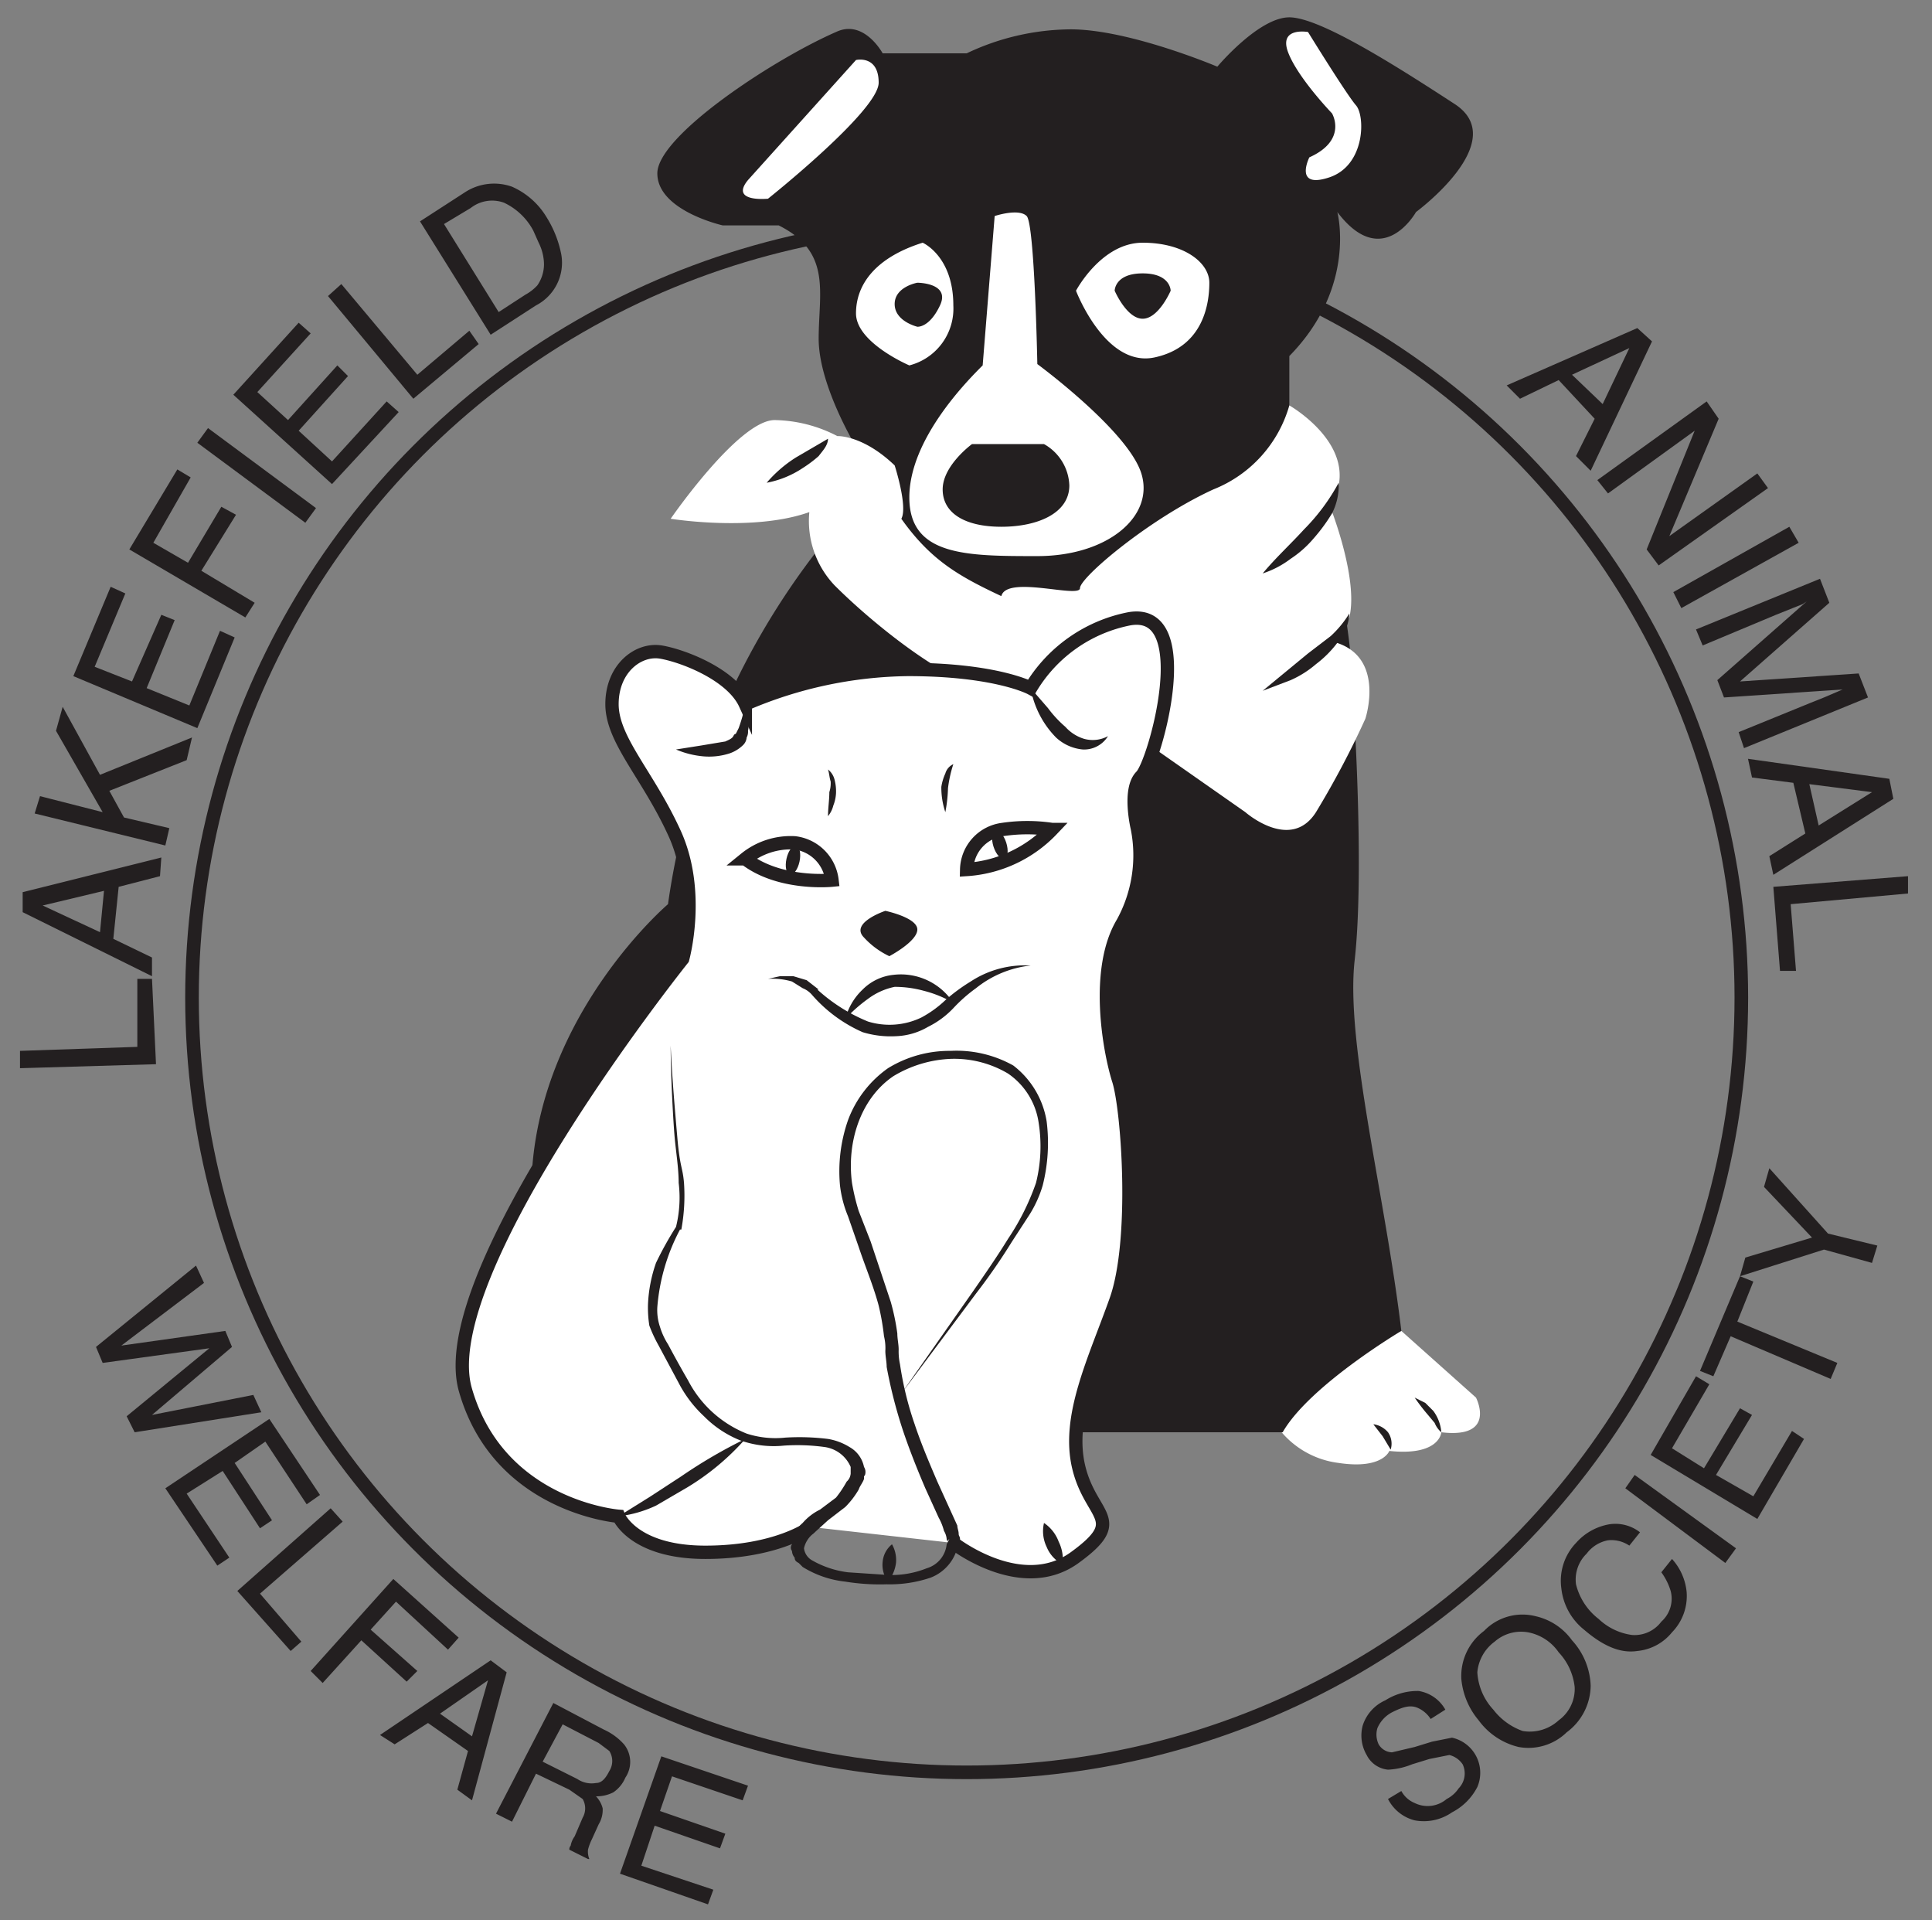 <svg xmlns="http://www.w3.org/2000/svg" width="144.9" height="144" viewBox="0 0 144.9 144"><rect x="0" y="0" width="144.9" height="144" fill="#808080" stroke="none"/><path fill="#231f20" d="M1.5 80.1v-1.3l8.8-.3v-5.1h1.1l.3 6.4zm.2-11.7v-1.5l10.4-2.6-.1 1.4-3.1.8-.4 3.9 2.9 1.4v1.4zm6.1-1.6l-4.6 1.1 4.3 2zM2.6 61l.4-1.3 4.7 1.2-3.5-6.1.5-1.8 2.8 5.1 6.9-2.8L14 57l-5.8 2.3 1.1 2 3.4.8-.3 1.3zm2.9-10.3L8.3 44l1.1.5L7.1 50l2.8 1.1 2.2-5 1 .4-2.1 5.1 3.2 1.3 2.3-5.6 1.1.5-2.8 6.8zm4.2-9.5l3.6-6 1 .6-2.8 4.9 2.6 1.5 2.5-4.2 1.1.6-2.6 4.2 4 2.4-.7 1.1zm5.1-8l.8-1.1 8.1 6-.8 1.1zm2.7-3.6l4.9-5.4.9.8-4 4.4 2.3 2.1 3.7-4.1.8.8-3.7 4.1 2.5 2.3 4.1-4.5.9.8-5 5.4zm7.1-7.4l1-.9 5.7 6.8 3.9-3.3.7 1-4.9 4.1zm6.9-5.6l3.4-2.2a4 4 0 0 1 3.5-.4 5.7 5.7 0 0 1 2.6 2.3 8.2 8.2 0 0 1 1.1 2.8 3.6 3.6 0 0 1-1.9 3.8l-3.4 2.2zm7.9 5.5a3.5 3.5 0 0 0 .9-.7 2.8 2.8 0 0 0 .5-1.6 3.7 3.7 0 0 0-.4-1.6l-.4-.9a4.8 4.8 0 0 0-2.2-2.1 2.6 2.6 0 0 0-2.5.4l-2 1.2 4.1 6.6zm83.4 2.5l1.1 1-4.6 9.7-1.1-1.1 1.4-2.8-2.7-2.9-2.9 1.4-1-1zm-2.6 5.7l2-4.2-4.3 2zm7.8-.2l.9 1.3-3.7 8.8 6.6-4.7.8 1.1-8.2 5.8-.9-1.2 3.6-8.9-6.5 4.7-.8-1zm6.2 9.4l.7 1.2-8.8 4.9-.6-1.2zm2.3 3.9l.7 1.8-6.7 5.9 8.9-.6.7 1.8-9.3 3.8-.4-1.2 5.4-2.2 1-.4 1.4-.6-8.9.6-.5-1.3 6.7-5.9-.3.2-1 .4-1 .4-5.5 2.3-.5-1.2zm5.2 15l.3 1.5-9 5.7-.3-1.4 2.7-1.7-.9-3.8-3.1-.4-.3-1.4zm-5.3 3.5l4-2.5-4.7-.6zm6.7 3.8V67l-8.8.8.4 5h-1.2l-.5-6.3zM15.3 96.2l-6.2 4.7 7.8-1.1.5 1.2-6 5.1 7.6-1.5.6 1.3-9.5 1.5-.6-1.2 6.2-5.1-8 1.1-.5-1.2 7.5-6.1zm4.9 10.2l3.8 5.7-1 .7-3.1-4.7-2.3 1.6 2.8 4.3-.9.6-2.8-4.3L14 112l3.2 4.8-.9.6-3.9-5.8zm4.6 6.7l.9 1-6.2 5.4 3.1 3.6-.8.7-4-4.5zm4.7 5.3l4.9 4.4-.8.9-3.9-3.6-1.9 2.1 3.5 3.1-.8.8-3.4-3.1-2.9 3.2-.9-.9zm7.3 6.1l1.2.9-2.6 9.6-1.1-.8.8-2.9-3-2.1-2.5 1.6-1.1-.7zm-1.4 5.7l1.2-4.2-3.6 2.5zm6.1-2.5l3.8 2a4.5 4.5 0 0 1 1.5 1.1 2.1 2.1 0 0 1 .1 2.5 2.5 2.5 0 0 1-.9 1.1 2.8 2.8 0 0 1-1.3.3 2 2 0 0 1 .5.9 2.1 2.1 0 0 1-.3 1.2l-.5 1.1a4.1 4.1 0 0 0-.3.8 1.5 1.5 0 0 0 .1.7h-.1l-1.4-.7a.4.4 0 0 1 .1-.3 1.7 1.7 0 0 1 .3-.7l.6-1.4a1.4 1.4 0 0 0 0-1.4l-1-.7-2.5-1.2-1.8 3.6-1.2-.6zm1.8 5.7a1.9 1.9 0 0 0 1.4.3c.4 0 .7-.3 1-.9a1.4 1.4 0 0 0 0-1.5l-.8-.6-2.7-1.4-1.5 2.8zm6.3-1.7l6.5 2.2-.4 1.1-5.3-1.8-.9 2.6 4.9 1.7-.4 1.1-4.9-1.7-1 3 5.4 1.8-.4 1.1-6.6-2.3zm55.5 2.6a2 2 0 0 0 1 .9 2.2 2.2 0 0 0 2.4-.3 2.4 2.4 0 0 0 .9-.8 1.6 1.6 0 0 0 .3-1.8 1.7 1.7 0 0 0-1-.7l-1.5.3-1.3.4a5.4 5.4 0 0 1-1.8.4 2 2 0 0 1-1.6-1.1 2.9 2.9 0 0 1-.3-2.2 3.1 3.1 0 0 1 1.7-1.9 4.5 4.5 0 0 1 2.5-.7 2.8 2.8 0 0 1 2 1.4l-1.1.7a2.2 2.2 0 0 0-.9-.8c-.6-.3-1.2-.1-2 .3a2.4 2.4 0 0 0-1.1 1.2 1.7 1.7 0 0 0 .1 1.2 1.2 1.2 0 0 0 1 .6l1.7-.4 1.3-.4 1.5-.3a2.7 2.7 0 0 1 1.9 3.7 4.4 4.4 0 0 1-1.9 1.9 3.7 3.7 0 0 1-2.8.6 3.1 3.1 0 0 1-2-1.6zm10.1-13.1a4.6 4.6 0 0 1 2.7 1.8 5.3 5.3 0 0 1 1.4 3.4 4.4 4.4 0 0 1-1.8 3.5 4.1 4.1 0 0 1-3.6 1.1 5.2 5.2 0 0 1-3-2 5.6 5.6 0 0 1-1.3-3.1 4.2 4.2 0 0 1 1.7-3.6 4 4 0 0 1 3.9-1.1zm2.9 5.3a4.5 4.5 0 0 0-1.2-2.6 3.6 3.6 0 0 0-2.3-1.5 3 3 0 0 0-2.5.7 3.2 3.2 0 0 0-1.3 2.3 4.5 4.5 0 0 0 1.2 2.8 4.8 4.8 0 0 0 2.2 1.6 3.2 3.2 0 0 0 2.7-.8 2.9 2.9 0 0 0 1.2-2.5zm2.6-12.2a3 3 0 0 1 2.3.6l-.8 1a2.4 2.4 0 0 0-1.6-.4 2.6 2.6 0 0 0-1.6 1 2.7 2.7 0 0 0-.8 2.3 4.7 4.7 0 0 0 1.7 2.6 4.5 4.5 0 0 0 2.5 1.2 2.5 2.5 0 0 0 2.2-1 2.3 2.3 0 0 0 .7-2.3 4.6 4.6 0 0 0-.7-1.4l.8-1a4.3 4.3 0 0 1 1.1 2.5 3.9 3.9 0 0 1-1.1 3 3.8 3.8 0 0 1-2.6 1.4c-1.3.2-2.6-.4-4-1.6a4.6 4.6 0 0 1-1.7-3.1 4.1 4.1 0 0 1 1.1-3.4 4.3 4.3 0 0 1 2.5-1.4zm1.2-2.7l.7-1 7.6 5.5-.8 1.1zm1.9-2.5l3.4-5.9 1 .6-2.8 4.8 2.4 1.5 2.7-4.5.9.5-2.7 4.5 2.8 1.6 2.9-4.9.9.6-3.5 6zm6.7-13.4l1 .4-1.2 3 7.5 3.1-.5 1.2-7.5-3.2-1.3 3-1-.4zm0 0l.4-1.4 5-1.5-3.6-3.8.4-1.4 4.4 4.9 3.7.9-.4 1.3-3.6-1z"/><circle cx="72.5" cy="74.8" r="58.1" fill="none" stroke="#231f20" stroke-miterlimit="10" stroke-width="1.02"/><path fill="#fff" d="M105.1 99.8l5.6 5s1.6 3.1-2.6 2.6c0 0-.1 1.8-3.9 1.4 0 0-.5 1.4-3.8.9a6.7 6.7 0 0 1-4.8-3s2.7-4.6 9.5-6.9z"/><path fill="#231f20" d="M101.6 54.3s.7 11.5 0 17.7 2.3 17.7 3.5 27.8c0 0-6.9 4.1-8.9 7.6H50.9s-11.8-7.6-11-19.6 10.2-20 10.2-20a56.1 56.1 0 0 1 11.1-26.4s.9-5.8 3-7.9c0 0-2.8-4.6-2.8-8.1s1-6.5-3-8.5h-4.2s-4.9-1.1-4.9-3.9 8.6-8.5 13.4-10.6c2.1-1 3.5 1.6 3.5 1.6h6.3a18.4 18.4 0 0 1 7.8-1.8c4.4 0 11 2.8 11 2.8s3.1-3.7 5.4-3.7 8.1 3.7 12.4 6.5-2.9 8.1-2.9 8.1-2.5 4.5-5.9 0c0 0 1.5 5.6-3.6 10.8v8.6s4.6 4 4.9 19z"/><path fill="#fff" d="M77.8 27.3s6.8 5 7.8 8.2-2.5 6.2-7.8 6.2-9.6 0-9.6-4.4 4.4-8.8 5.5-9.9l.9-11.2s1.8-.6 2.4 0 .8 11.1.8 11.1zm2.9-5.5s1.9-3.6 5-3.6 5 1.5 5 3-.4 4.8-4.1 5.6-5.9-5-5.9-5zm-11.5-3.6s2.3 1 2.3 4.7a4.4 4.4 0 0 1-3.3 4.5s-4-1.7-4-3.9 1.5-4.2 5-5.3z"/><path fill="#231f20" d="M83.6 21.8s0-1.3 2.1-1.3 2.1 1.3 2.1 1.3-.9 2.1-2.1 2.1-2.1-2.1-2.1-2.1zm-14.8-.6s-1.7.3-1.7 1.6 1.7 1.7 1.7 1.7.9.1 1.7-1.6-1.7-1.7-1.7-1.7zm4.1 12.1s-2.2 1.6-2.2 3.4 1.7 2.8 4.4 2.8 5.1-1 5.1-3.1a3.7 3.7 0 0 0-1.9-3.1z"/><path fill="#fff" d="M64.2 4.5s1.7-.4 1.7 1.7-8.3 8.7-8.3 8.7-2.9.3-1.5-1.4zm33.9-2.1s-2.2-.4-1.5 1.5 3.3 4.6 3.3 4.6 1.2 2-1.7 3.3c0 0-1.2 2.4 1.5 1.5s2.7-4.6 2-5.4-3.6-5.5-3.6-5.5zm1.8 45.7l1.3-1.8c.7-2.9-1.4-8.2-1.4-8.2l.6-1.7c.7-3.5-3.7-6-3.7-6a9.6 9.6 0 0 1-5.7 6.3c-4.8 2.2-10 6.6-10 7.4s-5.5-1-5.9.6c-3.2-1.5-5.3-2.7-7.5-5.8.5-.9-.5-4-.5-4-2.4-2.3-4.3-2.2-4.3-2.2a10.5 10.5 0 0 0-4.7-1.2c-2.7 0-7.8 7.4-7.8 7.4s6.2 1 10.4-.5a7 7 0 0 0 1.9 5.5c2.8 2.8 8.1 7.1 11.6 7.9a15.2 15.2 0 0 0 6.2 0l13 9.1s3.4 3 5.3 0a66.8 66.8 0 0 0 3.7-7s1.6-4.8-2.5-5.8z"/><path fill="#231f20" d="M94.7 51.8l3.4-2.8 1.7-1.3a7.9 7.9 0 0 0 1.4-1.7 3.6 3.6 0 0 1-.9 2.2 8.1 8.1 0 0 1-1.6 1.6 7.6 7.6 0 0 1-1.9 1.2zm5.7-15.6a4.6 4.6 0 0 1-.5 2.3 13.3 13.3 0 0 1-1.4 1.9 8 8 0 0 1-1.7 1.5 7.1 7.1 0 0 1-2.1 1.1c1-1.2 2.1-2.2 3.1-3.3a15.2 15.2 0 0 0 2.6-3.5zm-42.9 0a9.7 9.7 0 0 1 2.2-1.9l1.2-.7 1.2-.7c0 .5-.4.9-.7 1.3a9.4 9.4 0 0 1-1.2.9 7.3 7.3 0 0 1-2.7 1.1zm48.6 68.6l.8.4.6.6a3.1 3.1 0 0 1 .6 1.6 1.8 1.8 0 0 1-.5-.7l-.5-.6a14.7 14.7 0 0 1-1-1.3zm-3.1 2a1.7 1.7 0 0 1 1.1.6 1.5 1.5 0 0 1 .2 1.3l-.3-.5-.3-.5z"/><path fill="#fff" stroke="#231f20" stroke-miterlimit="10" d="M60.8 114.5s-2.5 1.9-7.9 1.9-6.5-2.7-6.5-2.7-9-.7-11.5-9.5 16.3-32.3 16.3-32.3 1.4-5-.6-9.4-4.7-7-4.7-9.7 2-4.2 3.7-3.9 5.3 1.7 6.3 3.9a31.7 31.7 0 0 1 12.2-2.6c6.6 0 9.2 1.4 9.2 1.4a11.1 11.1 0 0 1 7.4-5.2c5.2-.9 1.9 10.8.9 11.8s-.3 3.9-.3 3.9a10.5 10.5 0 0 1-1.1 7.1c-2.1 3.5-1 9.6-.3 11.8s1.4 12-.2 16.5-3.7 8.7-2.8 12.5 3.7 3.9-.3 6.8-9.1-1.1-9.1-1.1"/><path fill="#231f20" d="M67.6 104.5l5.4-7.7c.9-1.3 1.8-2.6 2.6-3.9a18.3 18.3 0 0 0 2.1-4.2 11.3 11.3 0 0 0 .2-4.5 5.4 5.4 0 0 0-2.3-3.7 7.9 7.9 0 0 0-4.3-1.1 9 9 0 0 0-4.3 1.3c-2.5 1.7-3.5 5-3.1 8a16 16 0 0 0 .5 2.1l.9 2.3 1.5 4.5a16.9 16.9 0 0 1 .5 2.4c0 .4.1.8.1 1.2a4.5 4.5 0 0 0 .1 1.1 24.6 24.6 0 0 0 1.1 4.5c.5 1.5 1.1 2.9 1.7 4.3l1 2.2.5 1.1c0 .2.1.4.1.6s.1.2.1.4v.2c0 .1 0 0-.1.2v-.3a3.3 3.3 0 0 1-2.1 2.8 9.5 9.5 0 0 1-3.3.5 16.2 16.2 0 0 1-3.1-.2 7.6 7.6 0 0 1-3.2-1.1l-.3-.3c-.2-.1-.3-.2-.3-.4a.8.8 0 0 1-.2-.5.4.4 0 0 1 0-.5 2.3 2.3 0 0 1 .8-1.6 4.1 4.1 0 0 1 1.3-1l1.2-.9a8.3 8.3 0 0 0 .8-1.2.9.9 0 0 0 .3-.6v-.5a2.5 2.5 0 0 0-2-1.5 15.1 15.1 0 0 0-3-.1 7.5 7.5 0 0 1-3.3-.4 8 8 0 0 1-2.7-1.8 9.2 9.2 0 0 1-1.9-2.5l-1.5-2.8a10.7 10.7 0 0 1-.7-1.5 8.6 8.6 0 0 1-.1-1.6 10.7 10.7 0 0 1 .6-3.1 25.5 25.5 0 0 1 1.5-2.7 9.1 9.1 0 0 0 .2-3.3c0-1.1-.2-2.3-.3-3.4s-.3-4.6-.3-6.9c.1 2.3.3 4.6.5 6.9s.4 2.2.5 3.4a14 14 0 0 1-.2 3.5H51a14.9 14.9 0 0 0-1.7 5.8 3.9 3.9 0 0 0 .2 1.5 5.2 5.2 0 0 0 .6 1.3q.8 1.5 1.5 2.7a8.5 8.5 0 0 0 4.4 4 7 7 0 0 0 2.9.3 17.4 17.4 0 0 1 3.2.1 4.4 4.4 0 0 1 1.6.6 2.2 2.2 0 0 1 1.1 1.5.7.7 0 0 1 .1.5.3.3 0 0 1-.1.2v.2c-.1.3-.3.5-.4.8a6.4 6.4 0 0 1-1 1.3l-1.3 1-1.1 1a1.9 1.9 0 0 0-.7 1.1 1.2 1.2 0 0 0 .6.9 7.2 7.2 0 0 0 2.7.9l3 .2a7.1 7.1 0 0 0 2.9-.5 2.1 2.1 0 0 0 1.5-1.8l.2-.4c-.2.2-.1.2-.1.2a.3.3 0 0 1-.1-.2 1.4 1.4 0 0 0-.2-.6 4.2 4.2 0 0 0-.4-1l-1-2.2c-.6-1.4-1.2-2.9-1.7-4.4a35.9 35.9 0 0 1-1.2-4.7c0-.4-.1-.8-.1-1.2a3.7 3.7 0 0 0-.1-1.1 18.5 18.5 0 0 0-.4-2.3c-.4-1.5-1-2.9-1.5-4.4l-.8-2.3a8.6 8.6 0 0 1-.6-2.3 11.6 11.6 0 0 1 .6-4.9 8.3 8.3 0 0 1 3-3.9 8.8 8.8 0 0 1 4.7-1.3 8.7 8.7 0 0 1 4.7 1.1 6.6 6.6 0 0 1 2.5 4.2 13 13 0 0 1-.3 4.8 8.8 8.8 0 0 1-1 2.2l-1.3 2a45.6 45.6 0 0 1-2.7 3.9z"/><path fill="#231f20" d="M55.9 107.9a18.7 18.7 0 0 1-4.3 3.6l-2.4 1.4a9 9 0 0 1-2.8.8l2.4-1.5 2.3-1.5a37.7 37.7 0 0 1 4.8-2.8zm22.4 6.3a2.9 2.9 0 0 1 1.1 1.4 3.1 3.1 0 0 1 .3 1.7 2.5 2.5 0 0 1-1.2-1.3 2.7 2.7 0 0 1-.2-1.8zm-11.4 1.6a2.4 2.4 0 0 1 .3 1.4 2.8 2.8 0 0 1-.6 1.4 2.1 2.1 0 0 1-.4-1.5 1.9 1.9 0 0 1 .7-1.3zm16.2-60.6a2.1 2.1 0 0 1-1.9 1 3.4 3.4 0 0 1-2-.9 7 7 0 0 1-1.9-3.7l1.3 1.5a8.6 8.6 0 0 0 1.3 1.4 3.1 3.1 0 0 0 1.4.9 2.4 2.4 0 0 0 1.8-.2zm-32.4 1l1.9-.3 1.8-.3c.2-.1.5-.2.6-.4s.1-.1.2-.2l.2-.4a12.1 12.1 0 0 0 .5-1.8 3.4 3.4 0 0 1 .2 2 .9.9 0 0 1-.1.5.9.9 0 0 1-.3.6 2.7 2.7 0 0 1-1 .6 5 5 0 0 1-2.1.2 6.7 6.7 0 0 1-1.9-.5zm26.6 16.2a7.9 7.9 0 0 0-4.1 1.7 11.4 11.4 0 0 0-1.7 1.5 6.7 6.7 0 0 1-1.9 1.4 5.1 5.1 0 0 1-2.4.7 7.2 7.2 0 0 1-2.5-.3 10.8 10.8 0 0 1-3.8-2.8 1.8 1.8 0 0 0-.7-.5l-.8-.5a5.2 5.2 0 0 0-1.8-.2l.9-.2h1l1 .3.9.7h-.1a12.8 12.8 0 0 0 3.8 2.4 5.5 5.5 0 0 0 4-.3 8.3 8.3 0 0 0 1.8-1.3 13.3 13.3 0 0 1 1.9-1.4 7.4 7.4 0 0 1 4.5-1.2z"/><path fill="#231f20" d="M63.4 76.4a4.6 4.6 0 0 1 1.3-2.2 3.8 3.8 0 0 1 2.3-1.1 4.7 4.7 0 0 1 4.5 2.1 8.5 8.5 0 0 0-2.2-.9 8.3 8.3 0 0 0-2.2-.3 5 5 0 0 0-2 .9 11.4 11.4 0 0 0-1.7 1.5zm3-8.1s-2.7.9-1.6 2a6.1 6.1 0 0 0 1.9 1.4s2.1-1.1 2.1-2-2.4-1.4-2.4-1.4z"/><path fill="none" stroke="#231f20" stroke-miterlimit="10" d="M55.9 64.4a5.4 5.4 0 0 1 3.7-1.2 3.2 3.2 0 0 1 2.8 2.8s-3.9.4-6.5-1.6zm23-2.2a12.5 12.5 0 0 0-3.7 0 3.1 3.1 0 0 0-2.7 3 9.7 9.7 0 0 0 6.4-3z"/><path fill="#231f20" d="M70.9 60.9a5.8 5.8 0 0 1-.3-1.9 3.8 3.8 0 0 1 .3-1 1.1 1.1 0 0 1 .6-.7 9.5 9.5 0 0 0-.4 1.8 11 11 0 0 1-.2 1.8zm-8.8.3c0-.6.1-1.2.1-1.8a2.2 2.2 0 0 0 .1-.8c-.1-.3-.1-.6-.2-.9a1.4 1.4 0 0 1 .5.8 3.4 3.4 0 0 1 .1 1 2.9 2.9 0 0 1-.2.9 2 2 0 0 1-.4.8z"/><ellipse cx="59.4" cy="64.5" fill="#231f20" rx="1.1" ry=".5" transform="rotate(-77.7 59.44 64.456)"/><ellipse cx="75" cy="63.4" fill="#231f20" rx=".5" ry="1.1" transform="rotate(-17.8 74.797 63.398)"/></svg>